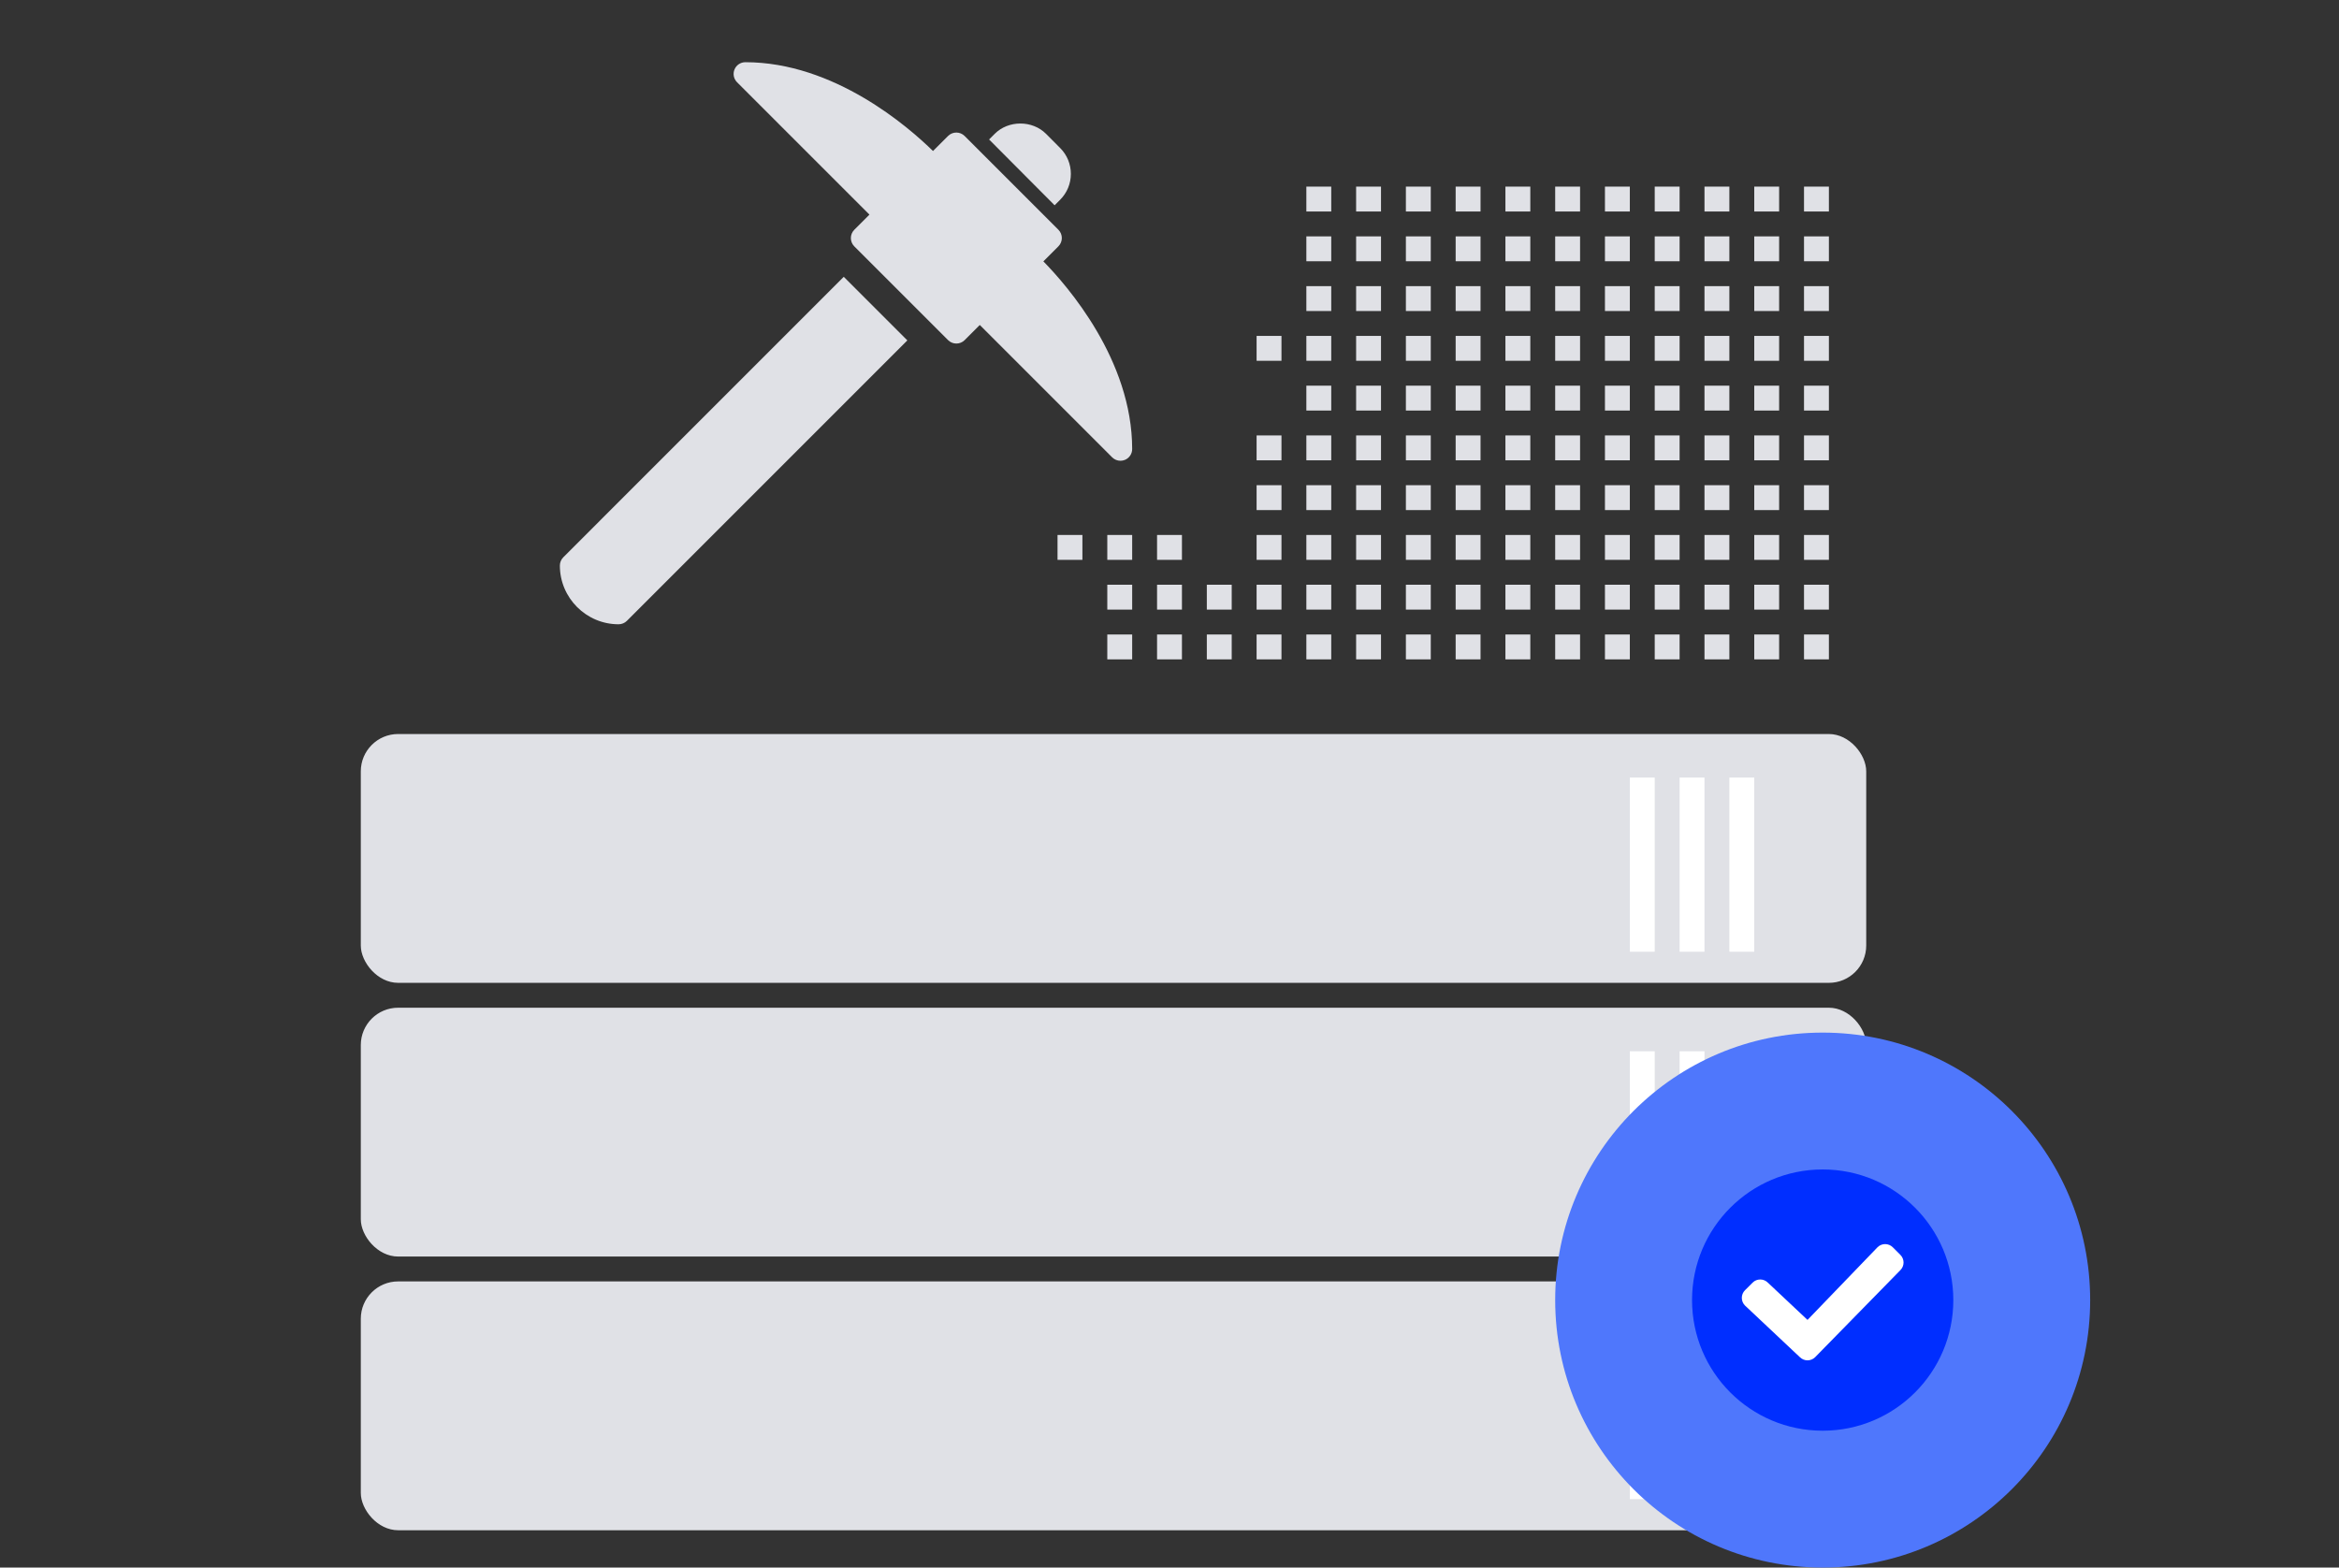<svg xmlns="http://www.w3.org/2000/svg" width="188" height="126" viewBox="0 0 188 126">
  <rect x="0" y="0" width="188" height="126" fill="#333333" stroke="none"/>
  <g fill="none" fill-rule="evenodd" transform="translate(29 5)">
    <g fill="#E0E1E6" fill-rule="nonzero" transform="matrix(-1 0 0 1 62 0)">
      <path d="M31.963.582C31.818.23 31.473 0 31.093 0 23.948 0 17.988 5.195 16.009 7.138L14.799 5.93C14.432 5.563 13.835 5.563 13.467 5.93L5.93 13.467C5.562 13.835 5.562 14.432 5.93 14.8L7.138 16.009C5.195 17.988 0 23.946 0 31.094 0 31.474.23 31.819.582 31.964.699 32.013.822 32.036.942 32.036 1.187 32.036 1.428 31.94 1.609 31.761L12.248 21.122 13.465 22.339C13.833 22.706 14.43 22.706 14.797 22.339L22.335 14.802C22.702 14.434 22.702 13.837 22.335 13.469L21.117 12.252 31.756 1.613C32.029 1.34 32.11.935 31.963.582zM45.722 39.792L23.182 17.25 18.071 22.361 40.612 44.903C40.789 45.08 41.029 45.179 41.28 45.179 43.882 45.179 46 43.06 46 40.458 45.998 40.207 45.898 39.967 45.722 39.792zM6.234 11.5L11.5 6.211 11.049 5.758C9.948 4.652 8.024 4.652 6.923 5.758L5.783 6.903C5.232 7.456 4.929 8.192 4.929 8.976 4.929 9.759 5.232 10.494 5.783 11.049L6.234 11.5z"/>
    </g>
    <rect width="121" height="20" y="98" fill="#E0E1E6" rx="3"/>
    <path stroke="#FFF" stroke-linecap="square" stroke-width="2" d="M111 102.5L111 114.5M107 102.5L107 114.5M103 102.5L103 114.5"/>
    <rect width="121" height="20" y="76" fill="#E0E1E6" rx="3"/>
    <path stroke="#FFF" stroke-linecap="square" stroke-width="2" d="M111 80.5L111 92.5M107 80.5L107 92.5M103 80.5L103 92.5"/>
    <rect width="121" height="20" y="54" fill="#E0E1E6" rx="3"/>
    <rect width="2" height="2" x="56" y="38" fill="#E0E1E6"/>
    <rect width="2" height="2" x="60" y="38" fill="#E0E1E6"/>
    <rect width="2" height="2" x="64" y="38" fill="#E0E1E6"/>
    <rect width="2" height="2" x="64" y="42" fill="#E0E1E6"/>
    <rect width="2" height="2" x="68" y="42" fill="#E0E1E6"/>
    <rect width="2" height="2" x="68" y="46" fill="#E0E1E6"/>
    <rect width="2" height="2" x="72" y="42" fill="#E0E1E6"/>
    <rect width="2" height="2" x="72" y="46" fill="#E0E1E6"/>
    <rect width="2" height="2" x="76" y="42" fill="#E0E1E6"/>
    <rect width="2" height="2" x="76" y="46" fill="#E0E1E6"/>
    <rect width="2" height="2" x="72" y="34" fill="#E0E1E6"/>
    <rect width="2" height="2" x="72" y="38" fill="#E0E1E6"/>
    <rect width="2" height="2" x="76" y="34" fill="#E0E1E6"/>
    <rect width="2" height="2" x="76" y="38" fill="#E0E1E6"/>
    <rect width="2" height="2" x="72" y="30" fill="#E0E1E6"/>
    <rect width="2" height="2" x="76" y="26" fill="#E0E1E6"/>
    <rect width="2" height="2" x="76" y="30" fill="#E0E1E6"/>
    <rect width="2" height="2" x="72" y="22" fill="#E0E1E6"/>
    <rect width="2" height="2" x="76" y="18" fill="#E0E1E6"/>
    <rect width="2" height="2" x="76" y="22" fill="#E0E1E6"/>
    <rect width="2" height="2" x="76" y="10" fill="#E0E1E6"/>
    <rect width="2" height="2" x="76" y="14" fill="#E0E1E6"/>
    <rect width="2" height="2" x="80" y="10" fill="#E0E1E6"/>
    <rect width="2" height="2" x="80" y="14" fill="#E0E1E6"/>
    <rect width="2" height="2" x="84" y="10" fill="#E0E1E6"/>
    <rect width="2" height="2" x="84" y="14" fill="#E0E1E6"/>
    <rect width="2" height="2" x="88" y="10" fill="#E0E1E6"/>
    <rect width="2" height="2" x="88" y="14" fill="#E0E1E6"/>
    <rect width="2" height="2" x="92" y="10" fill="#E0E1E6"/>
    <rect width="2" height="2" x="92" y="14" fill="#E0E1E6"/>
    <rect width="2" height="2" x="96" y="10" fill="#E0E1E6"/>
    <rect width="2" height="2" x="96" y="14" fill="#E0E1E6"/>
    <rect width="2" height="2" x="100" y="10" fill="#E0E1E6"/>
    <rect width="2" height="2" x="100" y="14" fill="#E0E1E6"/>
    <rect width="2" height="2" x="96" y="18" fill="#E0E1E6"/>
    <rect width="2" height="2" x="96" y="22" fill="#E0E1E6"/>
    <rect width="2" height="2" x="100" y="18" fill="#E0E1E6"/>
    <rect width="2" height="2" x="100" y="22" fill="#E0E1E6"/>
    <rect width="2" height="2" x="88" y="18" fill="#E0E1E6"/>
    <rect width="2" height="2" x="88" y="22" fill="#E0E1E6"/>
    <rect width="2" height="2" x="92" y="18" fill="#E0E1E6"/>
    <rect width="2" height="2" x="92" y="22" fill="#E0E1E6"/>
    <rect width="2" height="2" x="80" y="18" fill="#E0E1E6"/>
    <rect width="2" height="2" x="80" y="22" fill="#E0E1E6"/>
    <rect width="2" height="2" x="84" y="18" fill="#E0E1E6"/>
    <rect width="2" height="2" x="84" y="22" fill="#E0E1E6"/>
    <rect width="2" height="2" x="80" y="26" fill="#E0E1E6"/>
    <rect width="2" height="2" x="80" y="30" fill="#E0E1E6"/>
    <rect width="2" height="2" x="84" y="26" fill="#E0E1E6"/>
    <rect width="2" height="2" x="84" y="30" fill="#E0E1E6"/>
    <rect width="2" height="2" x="88" y="26" fill="#E0E1E6"/>
    <rect width="2" height="2" x="88" y="30" fill="#E0E1E6"/>
    <rect width="2" height="2" x="92" y="26" fill="#E0E1E6"/>
    <rect width="2" height="2" x="92" y="30" fill="#E0E1E6"/>
    <rect width="2" height="2" x="96" y="26" fill="#E0E1E6"/>
    <rect width="2" height="2" x="96" y="30" fill="#E0E1E6"/>
    <rect width="2" height="2" x="100" y="26" fill="#E0E1E6"/>
    <rect width="2" height="2" x="100" y="30" fill="#E0E1E6"/>
    <rect width="2" height="2" x="80" y="34" fill="#E0E1E6"/>
    <rect width="2" height="2" x="80" y="38" fill="#E0E1E6"/>
    <rect width="2" height="2" x="84" y="34" fill="#E0E1E6"/>
    <rect width="2" height="2" x="84" y="38" fill="#E0E1E6"/>
    <rect width="2" height="2" x="88" y="34" fill="#E0E1E6"/>
    <rect width="2" height="2" x="88" y="38" fill="#E0E1E6"/>
    <rect width="2" height="2" x="92" y="34" fill="#E0E1E6"/>
    <rect width="2" height="2" x="92" y="38" fill="#E0E1E6"/>
    <rect width="2" height="2" x="96" y="34" fill="#E0E1E6"/>
    <rect width="2" height="2" x="96" y="38" fill="#E0E1E6"/>
    <rect width="2" height="2" x="100" y="34" fill="#E0E1E6"/>
    <rect width="2" height="2" x="100" y="38" fill="#E0E1E6"/>
    <rect width="2" height="2" x="80" y="42" fill="#E0E1E6"/>
    <rect width="2" height="2" x="80" y="46" fill="#E0E1E6"/>
    <rect width="2" height="2" x="84" y="42" fill="#E0E1E6"/>
    <rect width="2" height="2" x="84" y="46" fill="#E0E1E6"/>
    <rect width="2" height="2" x="88" y="42" fill="#E0E1E6"/>
    <rect width="2" height="2" x="88" y="46" fill="#E0E1E6"/>
    <rect width="2" height="2" x="92" y="42" fill="#E0E1E6"/>
    <rect width="2" height="2" x="92" y="46" fill="#E0E1E6"/>
    <rect width="2" height="2" x="96" y="42" fill="#E0E1E6"/>
    <rect width="2" height="2" x="96" y="46" fill="#E0E1E6"/>
    <rect width="2" height="2" x="100" y="42" fill="#E0E1E6"/>
    <rect width="2" height="2" x="100" y="46" fill="#E0E1E6"/>
    <rect width="2" height="2" x="104" y="10" fill="#E0E1E6"/>
    <rect width="2" height="2" x="104" y="14" fill="#E0E1E6"/>
    <rect width="2" height="2" x="108" y="10" fill="#E0E1E6"/>
    <rect width="2" height="2" x="108" y="14" fill="#E0E1E6"/>
    <rect width="2" height="2" x="112" y="10" fill="#E0E1E6"/>
    <rect width="2" height="2" x="112" y="14" fill="#E0E1E6"/>
    <rect width="2" height="2" x="116" y="10" fill="#E0E1E6"/>
    <rect width="2" height="2" x="116" y="14" fill="#E0E1E6"/>
    <rect width="2" height="2" x="116" y="18" fill="#E0E1E6"/>
    <rect width="2" height="2" x="116" y="22" fill="#E0E1E6"/>
    <rect width="2" height="2" x="108" y="18" fill="#E0E1E6"/>
    <rect width="2" height="2" x="108" y="22" fill="#E0E1E6"/>
    <rect width="2" height="2" x="112" y="18" fill="#E0E1E6"/>
    <rect width="2" height="2" x="112" y="22" fill="#E0E1E6"/>
    <rect width="2" height="2" x="104" y="18" fill="#E0E1E6"/>
    <rect width="2" height="2" x="104" y="22" fill="#E0E1E6"/>
    <rect width="2" height="2" x="104" y="26" fill="#E0E1E6"/>
    <rect width="2" height="2" x="104" y="30" fill="#E0E1E6"/>
    <rect width="2" height="2" x="108" y="26" fill="#E0E1E6"/>
    <rect width="2" height="2" x="108" y="30" fill="#E0E1E6"/>
    <rect width="2" height="2" x="112" y="26" fill="#E0E1E6"/>
    <rect width="2" height="2" x="112" y="30" fill="#E0E1E6"/>
    <rect width="2" height="2" x="116" y="26" fill="#E0E1E6"/>
    <rect width="2" height="2" x="116" y="30" fill="#E0E1E6"/>
    <rect width="2" height="2" x="104" y="34" fill="#E0E1E6"/>
    <rect width="2" height="2" x="104" y="38" fill="#E0E1E6"/>
    <rect width="2" height="2" x="108" y="34" fill="#E0E1E6"/>
    <rect width="2" height="2" x="108" y="38" fill="#E0E1E6"/>
    <rect width="2" height="2" x="112" y="34" fill="#E0E1E6"/>
    <rect width="2" height="2" x="112" y="38" fill="#E0E1E6"/>
    <rect width="2" height="2" x="116" y="34" fill="#E0E1E6"/>
    <rect width="2" height="2" x="116" y="38" fill="#E0E1E6"/>
    <rect width="2" height="2" x="104" y="42" fill="#E0E1E6"/>
    <rect width="2" height="2" x="104" y="46" fill="#E0E1E6"/>
    <rect width="2" height="2" x="108" y="42" fill="#E0E1E6"/>
    <rect width="2" height="2" x="108" y="46" fill="#E0E1E6"/>
    <rect width="2" height="2" x="112" y="42" fill="#E0E1E6"/>
    <rect width="2" height="2" x="112" y="46" fill="#E0E1E6"/>
    <rect width="2" height="2" x="116" y="42" fill="#E0E1E6"/>
    <rect width="2" height="2" x="116" y="46" fill="#E0E1E6"/>
    <rect width="2" height="2" x="64" y="46" fill="#E0E1E6"/>
    <rect width="2" height="2" x="60" y="46" fill="#E0E1E6"/>
    <rect width="2" height="2" x="60" y="42" fill="#E0E1E6"/>
    <path stroke="#FFF" stroke-linecap="square" stroke-width="2" d="M111 58.5L111 70.5M107 58.5L107 70.5M103 58.5L103 70.5"/>
    <circle cx="117.5" cy="99.5" r="21.5" fill="#4F77FC"/>
    <circle cx="117.5" cy="99.5" r="10.5" fill="#002EFF"/>
    <path fill="#FFF" fill-rule="nonzero" d="M5.281,9.344 C5.051,9.344 4.831,9.252 4.668,9.09 L0.254,4.936 C0.091,4.773 0,4.553 0,4.323 C0,4.093 0.091,3.872 0.254,3.71 L0.867,3.098 C1.036,2.928 1.258,2.844 1.48,2.844 C1.702,2.844 1.924,2.928 2.093,3.098 L5.281,6.094 L10.907,0.254 C11.07,0.091 11.29,0 11.52,0 L11.52,0 C11.75,0 11.97,0.091 12.133,0.254 L12.746,0.867 C13.085,1.205 13.085,1.754 12.747,2.092 L5.894,9.09 C5.732,9.252 5.511,9.344 5.281,9.344 Z" transform="translate(111 95)"/>
  </g>
</svg>
